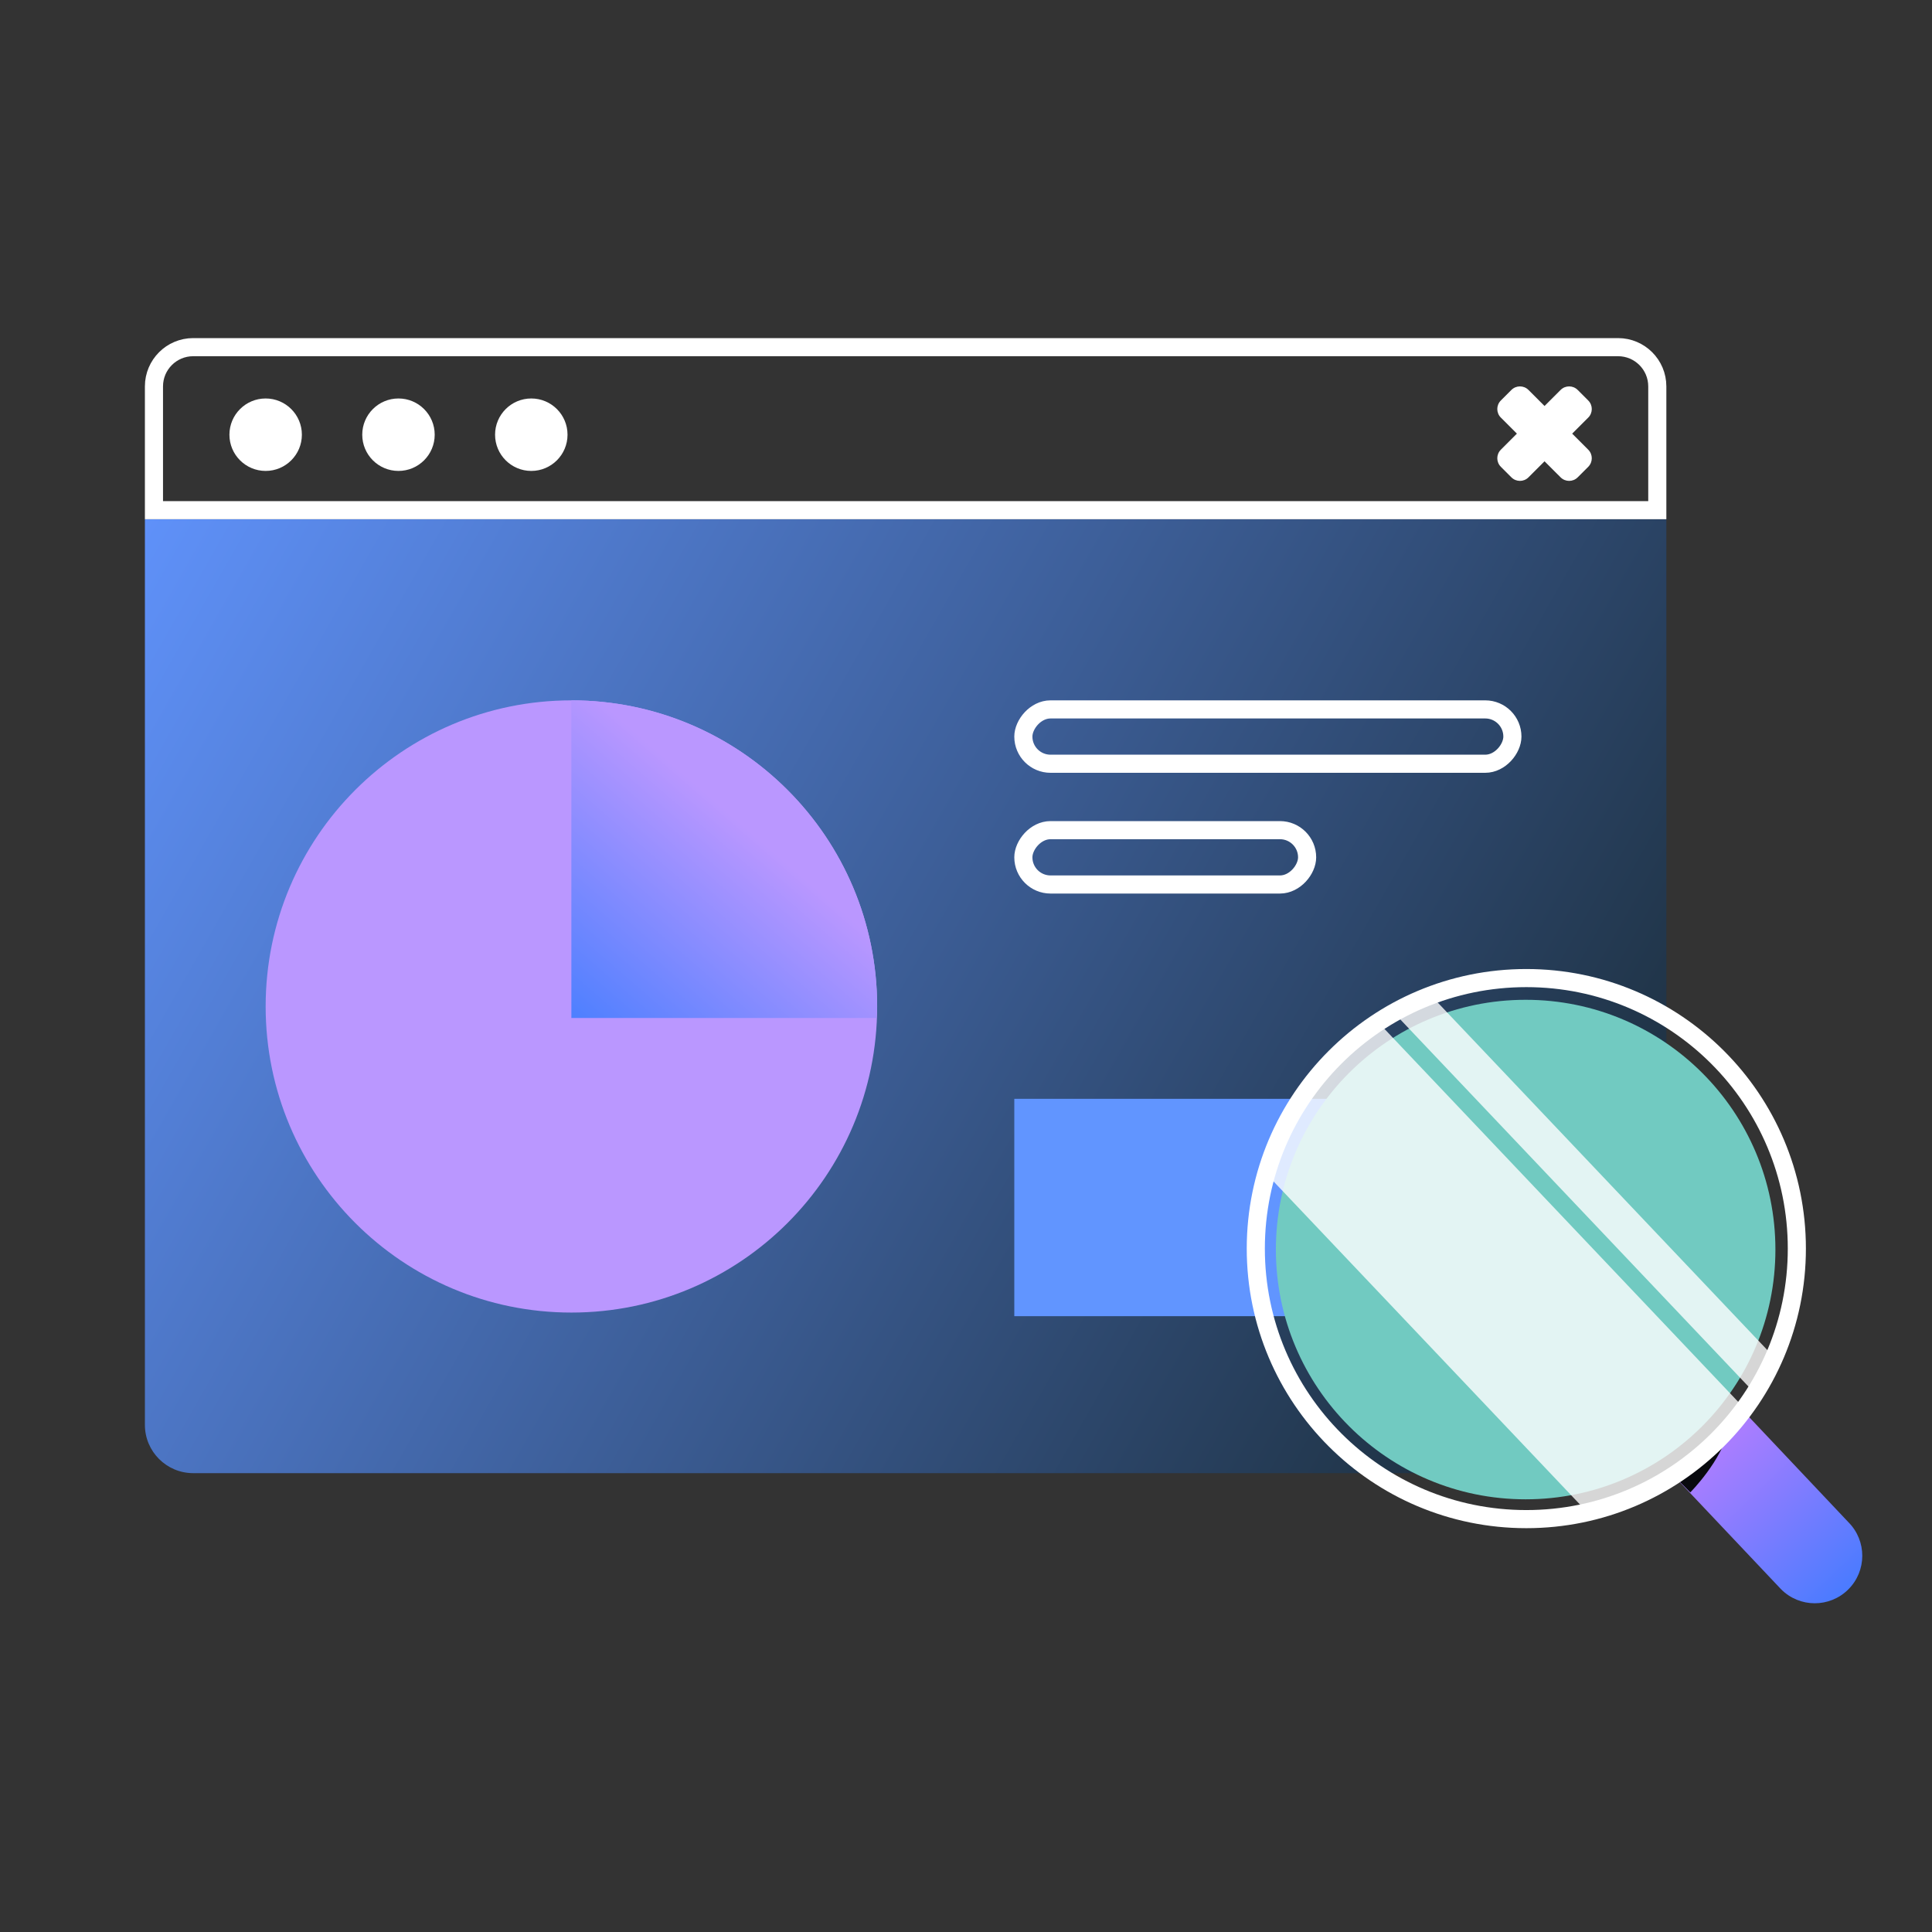 <svg width="160" height="160" viewBox="0 0 160 160" fill="none" xmlns="http://www.w3.org/2000/svg">
<rect x="0" y="0" width="160" height="160" fill="#333333" stroke="none"/>
<path d="M138 43L138 118C138 120.209 136.209 122 134 122L16 122C13.791 122 12 120.209 12 118L12 43L138 43Z" fill="url(#paint0_linear_5_53)"/>
<path d="M129.243 32.293C129.633 31.902 130.266 31.902 130.657 32.293L131.532 33.168C131.922 33.558 131.922 34.192 131.532 34.582L130.202 35.912L131.532 37.243C131.922 37.633 131.922 38.266 131.532 38.657L130.657 39.532C130.266 39.922 129.633 39.922 129.243 39.532L127.912 38.202L126.582 39.532C126.192 39.922 125.558 39.922 125.168 39.532L124.293 38.657C123.902 38.266 123.902 37.633 124.293 37.243L125.623 35.912L124.293 34.582C123.902 34.192 123.902 33.558 124.293 33.168L125.168 32.293C125.558 31.902 126.192 31.902 126.582 32.293L127.912 33.623L129.243 32.293Z" fill="white"/>
<circle cx="22" cy="36" r="3" fill="white"/>
<circle cx="33" cy="36" r="3" fill="white"/>
<circle cx="44" cy="36" r="3" fill="white"/>
<path d="M12.75 32C12.75 30.205 14.205 28.75 16 28.75H134C135.795 28.75 137.25 30.205 137.25 32V42.25H12.75V32Z" stroke="white" stroke-width="1.5"/>
<rect x="84" y="91" width="40" height="18" fill="#6195FF"/>
<path d="M47.321 108.701C61.306 108.701 72.642 97.352 72.642 83.351C72.642 69.35 61.306 58 47.321 58C33.337 58 22 69.35 22 83.351C22 97.352 33.337 108.701 47.321 108.701Z" fill="#BA97FF"/>
<path d="M72.589 84.305C72.589 83.99 72.641 83.677 72.641 83.351C72.641 69.355 61.299 58 47.319 58V84.305H72.589Z" fill="url(#paint1_linear_5_53)"/>
<path d="M144.347 116.819C142.776 118.92 140.834 120.751 138.602 122.201L147.501 131.615C149.034 133.157 151.523 133.164 153.065 131.632C154.607 130.099 154.614 127.61 153.081 126.067L144.347 116.819Z" fill="url(#paint2_linear_5_53)"/>
<path d="M139.982 123.595C139.982 123.595 142.607 120.955 143.151 118.368C143.151 118.368 141.398 120.565 138.603 122.201L139.985 123.595H139.982Z" fill="#090A0F"/>
<path d="M126.347 124.167C137.771 124.167 147.032 114.907 147.032 103.483C147.032 92.059 137.771 82.799 126.347 82.799C114.924 82.799 105.663 92.059 105.663 103.483C105.663 114.906 114.924 124.167 126.347 124.167Z" fill="#71CAC1"/>
<g opacity="0.8">
<path d="M118.596 82.53C117.523 82.921 116.489 83.392 115.501 83.935L145.267 115.32C145.862 114.36 146.386 113.351 146.832 112.301L118.596 82.53Z" fill="white"/>
<path d="M144.419 116.591L114.188 84.717C109.737 87.577 106.367 91.974 104.823 97.159L131.516 125.303C136.796 124.027 141.345 120.875 144.419 116.591Z" fill="white"/>
</g>
<path d="M126.404 125.807C138.777 125.807 148.807 115.777 148.807 103.404C148.807 91.03 138.777 81 126.404 81C114.03 81 104 91.03 104 103.404C104 115.777 114.03 125.807 126.404 125.807Z" stroke="white" stroke-width="1.5" stroke-miterlimit="10"/>
<rect x="-0.75" y="0.75" width="40.5" height="4.5" rx="2.25" transform="matrix(-1 0 0 1 124.5 58)" stroke="white" stroke-width="1.5"/>
<rect x="-0.75" y="0.75" width="23.5" height="4.5" rx="2.25" transform="matrix(-1 0 0 1 107.5 68)" stroke="white" stroke-width="1.5"/>
<defs>
<linearGradient id="paint0_linear_5_53" x1="12" y1="43" x2="152.176" y2="122.907" gradientUnits="userSpaceOnUse">
<stop stop-color="#5F91F9"/>
<stop offset="1" stop-color="#111E1D"/>
</linearGradient>
<linearGradient id="paint1_linear_5_53" x1="45.451" y1="87.926" x2="62.046" y2="68.777" gradientUnits="userSpaceOnUse">
<stop stop-color="#397BFF"/>
<stop offset="1" stop-color="#BA97FF"/>
</linearGradient>
<linearGradient id="paint2_linear_5_53" x1="154.977" y1="133.706" x2="142.205" y2="120.331" gradientUnits="userSpaceOnUse">
<stop stop-color="#397BFF"/>
<stop offset="1" stop-color="#A97DFF"/>
</linearGradient>
</defs>
</svg>
